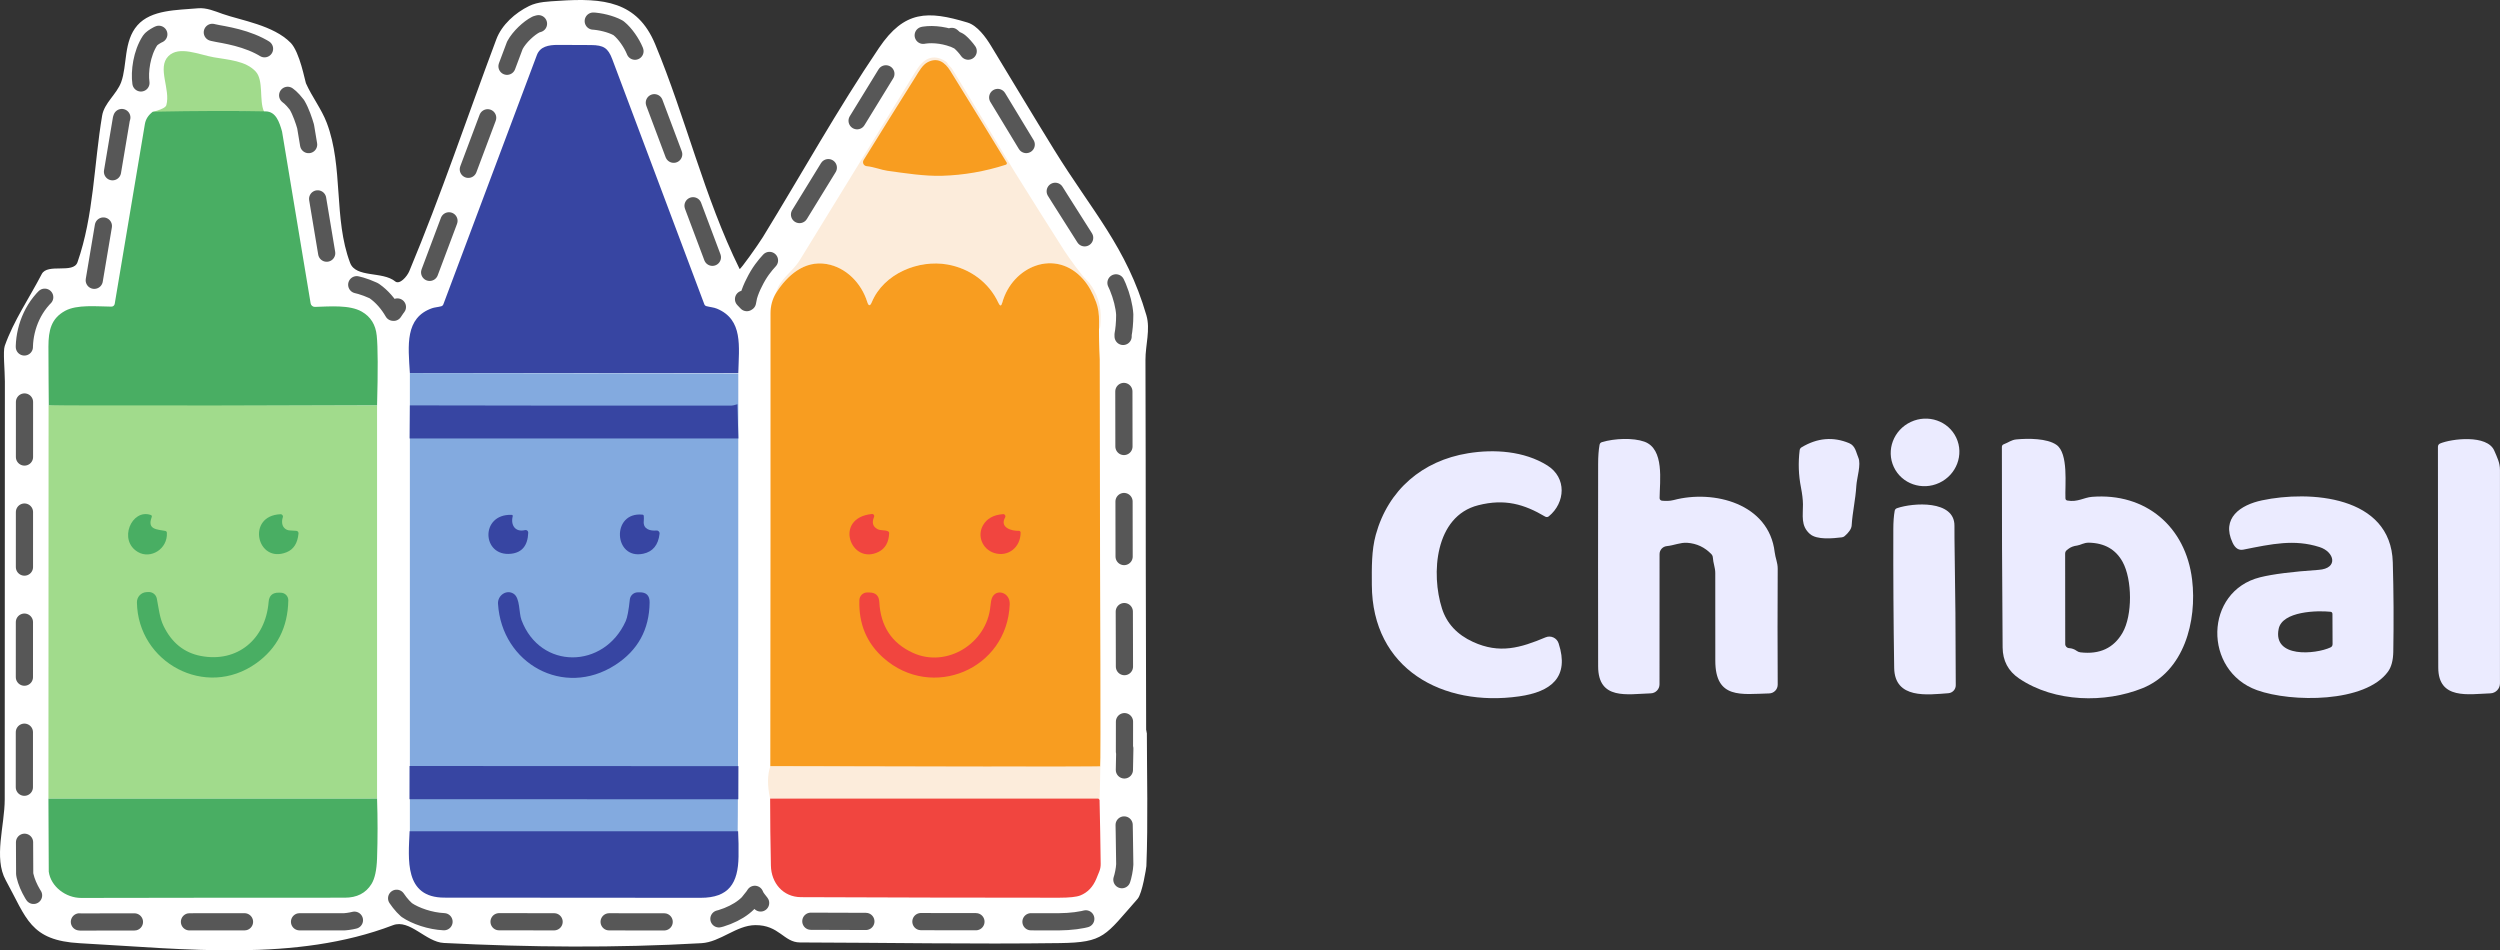 <?xml version="1.0" encoding="utf-8"?>
<svg viewBox="39.967 82.99 726.822 276.294" xmlns="http://www.w3.org/2000/svg">
  <rect x="39.967" y="82.99" width="726.822" height="276.294" fill="#333333" stroke="none"/>
  <g style="" transform="matrix(1, 0, 0, 1, 0, 1.7763568394002505e-15)">
    <path d="M 79.917 90.343 C 83.947 85.766 91.457 85.947 97.531 85.399 C 99.968 85.179 102.38 86.219 104.687 87.035 C 109.982 88.908 119.479 90.312 124.479 95.442 C 127.136 98.168 128.654 106.62 128.905 107.185 C 130.668 111.149 133.425 114.646 134.967 118.701 C 139.859 131.565 136.888 146.554 141.759 159.426 C 143.427 163.834 151.195 161.803 154.84 164.791 C 156.148 165.864 158.309 163.389 158.961 161.828 C 168.214 139.681 175.832 116.885 184.265 94.413 C 185.858 90.167 189.756 86.72 193.782 84.743 C 196.393 83.461 199.474 83.432 202.376 83.233 C 215.385 82.342 225.246 83.35 230.429 95.804 C 239.375 117.3 244.696 140.31 254.994 161.193 C 255.154 161.517 260.426 154.083 261.737 151.947 C 273.001 133.599 283.461 114.733 295.528 96.903 C 302.906 86.001 309.68 86.046 321.253 89.542 C 324.127 90.41 326.595 93.862 328.064 96.281 C 334.187 106.361 340.236 116.487 346.431 126.523 C 357.473 144.414 367.458 154.789 373.254 174.639 C 374.468 178.797 372.966 183.299 372.985 187.63 C 373.07 207.212 373.04 226.794 373.076 246.376 C 373.107 262.961 373.149 279.547 373.187 296.132 C 373.188 296.447 373.388 294.893 373.388 295.208 C 373.402 308.28 373.759 321.844 373.253 334.794 C 373.237 335.205 372.077 342.748 370.698 344.31 C 361.202 355.07 361.043 356.995 348.091 357.173 C 322.907 357.519 297.719 357.049 272.533 356.987 C 267.827 356.975 266.509 351.894 259.545 351.951 C 254.042 351.996 249.387 356.884 243.893 357.199 C 218.967 358.626 193.927 358.401 168.992 357.136 C 163.78 356.872 159.087 350.113 154.211 351.974 C 125.821 362.81 93.541 358.852 63.197 357.211 C 48.657 356.425 47.7 349.894 41.643 338.907 C 38.059 332.407 41.339 323.06 41.341 315.373 C 41.352 274.897 41.371 234.42 41.385 193.944 C 41.386 190.635 40.79 185.129 41.348 183.549 C 43.952 176.169 48.502 169.628 52.097 162.677 C 53.774 159.434 61.291 162.679 62.495 159.232 C 67.248 145.626 67.266 130.805 69.662 116.593 C 70.281 112.922 73.895 110.378 75.19 106.887 C 76.992 102.03 75.832 94.982 79.917 90.343 Z" style="paint-order: fill; stroke-linecap: round; stroke-dasharray: 16; stroke-width: 5px; stroke-miterlimit: 1; stroke-linejoin: round; fill: rgb(255, 255, 255);"/>
    <path d="M 80.939 107.104 C 80.469 103.843 81.163 98.507 83.571 94.808 L 83.914 94.387 L 83.99 94.324 L 84.284 94.082 L 84.464 93.936 C 87.789 91.599 92.868 90.727 96.184 91.117 C 99.118 91.626 101.729 92.508 103.342 92.751 C 107.37 93.469 114.36 94.763 119.265 98.857 L 119.626 99.198 L 119.685 99.282 L 119.862 99.535 L 119.993 99.729 C 122.811 104.652 122.61 107.729 122.747 110.132 C 123.863 110.827 124.744 111.489 126.239 113.414 L 126.305 113.501 L 126.334 113.552 L 126.36 113.596 C 127.446 115.458 128.353 118.141 128.786 119.664 L 128.86 120.033 L 128.869 120.087 L 136.362 165.107 C 139.859 165.09 143.381 165.123 148.418 167.408 L 148.635 167.512 L 148.786 167.61 L 148.871 167.666 C 150.967 169.124 152.893 171.349 154.276 173.771 L 154.346 173.623 L 154.417 173.788 C 156.34 170.716 159.358 167.817 163.022 166.089 L 163.264 165.982 L 163.468 165.923 L 163.291 166.395 C 163.35 166.238 163.409 166.081 163.468 165.923 L 163.512 165.911 C 163.67 165.865 163.757 165.84 163.809 165.825 L 163.47 165.919 C 172.146 142.812 180.684 120.089 189.604 96.293 L 189.647 96.173 L 189.681 96.11 L 189.702 96.071 C 190.969 93.72 193.733 91.156 195.751 90.133 L 195.855 90.081 L 195.914 90.06 L 195.972 90.039 C 197.882 89.388 200.424 89.07 202.083 89.044 C 205.341 89.044 208.701 89.06 211.959 89.088 C 214.412 89.18 217.524 89.941 219.522 91.017 L 219.721 91.127 L 219.845 91.224 L 219.901 91.268 C 221.734 92.76 223.58 95.462 224.52 97.727 C 233.389 121.29 241.634 143.236 250.148 165.954 C 250.35 166.019 250.29 165.998 250.938 166.21 L 251.183 166.295 L 251.353 166.38 L 251.443 166.425 C 253.632 167.603 255.553 169.207 257.097 170.971 L 257.113 170.59 L 257.282 170.852 C 257.382 170.241 257.5 169.648 257.623 169.147 C 258.027 167.765 258.612 166.359 259.215 165.212 C 262.204 159.018 265.756 157.366 266.358 155.279 L 266.431 155.103 L 266.471 155.038 L 266.515 154.965 L 266.551 154.907 C 272.013 145.975 295.165 108.368 300.234 100.029 C 301.765 97.672 304.546 94.937 307.062 93.637 L 307.314 93.514 L 307.383 93.492 L 307.466 93.466 L 307.553 93.439 L 307.596 93.426 C 310.147 92.726 313.955 93.037 317.032 94.185 L 316.681 93.575 L 317.621 94.418 C 317.917 94.543 318.205 94.677 318.483 94.818 L 318.788 94.991 L 318.901 95.08 L 319.02 95.172 L 319.096 95.232 C 319.817 95.83 320.874 97.027 321.431 97.841 L 321.434 97.844 L 321.434 97.844 C 321.633 98.028 321.893 98.283 322.127 98.512 L 322.407 98.834 L 322.611 99.159 L 322.671 99.254 C 326.421 105.297 340.207 128.154 341.042 129.502 C 345.773 137.088 350.532 144.638 355.336 152.177 C 356.527 154.063 359.908 158.649 360.475 159.112 L 360.515 159.145 L 360.557 159.189 C 364.009 162.905 366.671 169.605 366.961 174.449 C 366.968 176.927 366.714 179.093 366.482 180.24 C 366.485 180.729 366.489 181.12 366.504 181.866 C 366.537 183.639 366.6 185.697 366.692 187.452 L 366.783 246.199 C 366.784 246.663 366.952 287.552 366.878 301.543 L 366.883 300.607 L 366.981 300.614 L 366.905 304.421 L 366.886 305.378 L 366.874 305.971 C 366.84 307.606 366.744 313.302 366.641 315.539 C 366.785 321.719 366.893 328.109 366.968 334.295 C 366.911 335.662 366.502 337.696 366.069 338.947 C 365.773 339.693 365.381 340.642 365.078 341.361 C 363.377 344.775 359.824 348.237 356.665 349.804 L 356.558 349.855 L 356.498 349.875 L 356.449 349.891 C 354.56 350.522 351.267 350.959 347.798 350.984 C 322.808 350.979 297.523 350.915 272.528 350.811 C 268.584 350.472 263.864 348.215 261.337 345.794 L 261.294 345.753 L 261.261 345.712 C 259.361 343.331 259.805 343.743 259.416 342.999 C 259.383 343.053 259.33 343.138 259.249 343.267 C 258.842 343.92 258.343 344.359 257.595 345.388 L 257.518 345.493 L 257.469 345.543 L 257.429 345.584 C 254.46 348.571 249.001 350.772 243.612 351.01 C 218.803 350.964 193.845 350.945 169.035 350.956 C 165.059 350.779 160.712 349.267 158.232 347.566 L 158.187 347.535 L 158.145 347.498 C 156.765 346.277 155.472 344.576 154.476 342.865 L 154.399 343.105 L 154.31 342.893 C 154.186 343.159 154.059 343.41 153.933 343.644 L 153.837 343.824 L 153.792 343.884 L 153.746 343.945 L 153.713 343.988 C 150.796 347.761 145.199 350.596 140.18 350.976 C 114.644 350.97 88.894 350.988 63.362 351.04 C 60.027 350.833 55.567 349.141 52.941 347.25 C 50.463 345.057 48.018 341.003 47.248 337.621 L 47.143 337.049 L 47.057 317.497 L 47.048 315.184 L 47.092 193.845 L 47.094 193.845 C 47.066 190.009 47.04 185.63 47.048 183.627 C 47.232 177.904 49.744 171.501 55.244 167.395 L 55.509 167.222 L 55.569 167.194 L 55.754 167.105 L 55.866 167.053 C 61.095 164.834 64.126 164.943 67.282 165.012 C 69.948 149.147 72.33 135.022 75.254 117.562 C 75.947 115.027 78.063 111.752 80.109 109.936 L 81.315 108.996 L 81.379 109.284 C 81.358 109.191 81.337 109.095 81.316 108.996 L 81.921 108.525 L 81.218 108.54 C 81.128 108.111 81.033 107.631 80.939 107.104 Z" style="paint-order: fill; stroke-linecap: round; stroke-dasharray: 16; stroke-width: 5px; stroke-miterlimit: 1; stroke-linejoin: round; stroke: rgb(87, 87, 87); fill: rgb(255, 255, 255);"/>
  </g>
  <g style="" transform="matrix(1, 0, 0, 1, 0, 1.7763568394002505e-15)">
    <g>
      <path fill="#a1db8c" d="M 116.707 115.392 C 117.806 117.818 112.941 115.323 109.747 115.269 C 101.298 115.127 92.971 116.394 84.548 115.719 C 83.095 115.603 87.937 114.957 88.33 113.553 C 89.609 108.982 85.573 102.697 88.914 99.325 C 92.013 96.198 97.781 98.878 102.116 99.642 C 106.347 100.387 111.407 100.638 114.317 103.799 C 116.678 106.364 115.268 112.217 116.707 115.392 Z" style=""/>
      <path fill="#49ae63" d="M 121.967 121.235 L 130.277 171.183 C 130.377 171.79 130.909 172.23 131.524 172.213 C 135.835 172.092 141.6 171.564 145.132 173.581 C 147.723 175.058 149.177 177.387 149.495 180.566 C 149.835 183.908 149.867 190.681 149.59 200.883 C 149.59 200.883 54.174 201.258 54.151 200.892 C 54.151 200.892 54.031 187.668 54.048 183.726 C 54.065 179.008 54.836 175.58 58.904 173.356 C 62.367 171.468 68.097 172.1 72.365 172.135 C 72.833 172.142 73.237 171.804 73.317 171.339 C 76.237 153.968 79.16 136.545 82.086 119.071 C 82.318 117.657 83.088 116.456 84.398 115.469 C 97.446 115.216 108.394 115.184 117.241 115.374 C 120.175 115.435 121.179 118.439 121.967 121.235 Z" style=""/>
      <path fill="#a1db8c" d="M 54.092 200.845 L 149.59 200.883 L 149.59 315.175 L 54.048 315.184 L 54.092 200.845 Z" style=""/>
      <path fill="#49ae63" d="M 84.069 233.337 C 82.692 236.99 85.601 236.877 88.007 237.345 C 88.308 237.403 88.466 237.584 88.484 237.89 C 88.743 242.608 83.766 245.629 80.078 243.482 C 74.244 240.089 78.226 230.826 83.766 232.696 C 84.089 232.806 84.19 233.02 84.069 233.337 Z" style=""/>
      <path fill="#49ae63" d="M 122.019 235.232 C 122.176 236.311 123.069 237.132 124.157 237.197 L 126.105 237.319 C 126.499 237.342 126.794 237.688 126.754 238.08 C 126.494 240.902 125.332 242.726 123.265 243.551 C 114.652 246.997 111.449 232.912 121.525 232.488 C 122.004 232.469 122.352 232.935 122.192 233.38 C 121.984 233.986 121.926 234.604 122.019 235.232 Z" style=""/>
      <path fill="#49ae63" d="M 114.453 275.823 C 99.763 286.314 80.052 275.658 79.775 258.12 C 79.75 256.534 80.983 255.213 82.563 255.134 L 83.117 255.108 C 84.289 255.05 85.327 255.857 85.558 257.003 C 86.112 259.826 86.371 262.613 87.514 264.967 C 89.886 269.856 93.496 272.764 98.343 273.693 C 108.965 275.736 117.197 268.828 118.063 257.982 C 118.207 256.159 119.191 255.264 121.015 255.298 L 121.629 255.307 C 122.844 255.331 123.809 256.334 123.785 257.549 C 123.64 265.398 120.53 271.489 114.453 275.823 Z" style=""/>
      <path fill="#49ae63" d="M 149.59 315.175 C 149.786 320.947 149.786 326.729 149.59 332.523 C 149.475 335.946 148.932 338.439 147.962 340.002 C 146.318 342.657 143.723 343.982 140.18 343.976 C 114.644 343.97 89.107 343.993 63.57 344.045 C 59.095 344.053 54.749 340.755 54.143 336.418 L 54.057 317.469 L 54.048 315.184 L 149.59 315.175 Z" style=""/>
    </g>
    <g style="">
      <path fill="#3745a2" d="M 254.611 191.465 L 159.129 191.456 C 158.627 183.397 157.64 175.399 165.587 172.594 C 166.262 172.351 167.344 172.274 168.245 172.031 C 168.527 171.956 168.755 171.75 168.859 171.477 C 177.931 147.32 186.995 123.162 196.049 99.005 C 196.984 96.512 199.451 96.053 202.083 96.044 C 205.327 96.044 208.569 96.059 211.813 96.087 C 215.44 96.122 216.739 96.927 217.968 100.191 C 226.907 123.939 235.829 147.692 244.734 171.451 C 244.837 171.723 245.063 171.926 245.34 171.996 C 246.404 172.282 247.486 172.343 248.413 172.732 C 256.065 175.927 254.801 183.674 254.611 191.465 Z" style=""/>
      <path fill="#83aadf" d="M 254.611 191.583 C 254.611 191.583 254.644 325.94 254.393 325.9 C 254.4 325.9 190.431 325.944 159.129 324.886 L 159.129 191.456 L 254.611 191.583 Z" style=""/>
      <path fill="#3745a2" d="M 254.351 200.511 L 254.637 210.457 L 159.06 210.466 L 159.129 200.849 C 190.431 200.924 221.627 200.941 252.715 200.901 C 252.969 200.901 253.514 200.771 254.351 200.511 Z" style=""/>
      <path fill="#3745a2" d="M 189.02 233.129 C 188.38 235.708 189.817 237.795 192.613 237.102 C 193.098 236.987 193.56 237.363 193.539 237.855 C 193.407 241.595 191.736 243.638 188.527 243.984 C 180.044 244.893 179.481 232.376 188.674 232.67 C 188.974 232.682 189.09 232.834 189.02 233.129 Z" style=""/>
      <path fill="#3745a2" d="M 227.126 234.471 C 226.875 236.86 229.013 237.388 230.805 237.223 C 231.341 237.177 231.786 237.629 231.723 238.158 C 231.353 241.443 229.767 243.382 226.962 243.975 C 218.349 245.802 217.621 231.718 226.728 232.609 C 226.977 232.633 227.112 232.765 227.135 233.008 C 227.176 233.522 227.172 234.009 227.126 234.471 Z" style=""/>
      <path fill="#3745a2" d="M 221.88 263.574 C 222.342 262.541 222.74 260.446 223.075 257.289 C 223.197 256.121 224.174 255.227 225.352 255.203 L 225.88 255.194 C 227.865 255.148 228.849 256.121 228.832 258.112 C 228.745 266.012 225.415 272.081 218.842 276.316 C 203.849 285.986 185.809 275.901 184.753 258.51 C 184.606 256.086 187.263 254.233 189.341 255.644 C 191.202 256.908 190.795 261.167 191.574 263.245 C 197.028 277.788 215.596 277.554 221.88 263.574 Z" style=""/>
      <path fill="#3745a2" d="M 159.043 305.688 L 254.645 305.731 L 254.619 315.366 L 159.026 315.331 L 159.043 305.688 Z" style=""/>
      <path fill="#3745a2" d="M 159.051 324.671 L 254.559 324.671 C 254.68 327.043 254.721 329.508 254.68 332.064 C 254.55 339.691 251.953 344.027 243.626 344.01 C 218.81 343.964 193.995 343.947 169.18 343.958 C 157.389 343.958 158.714 332.748 159.051 324.671 Z" style=""/>
    </g>
    <g>
      <path fill="#fcecdb" d="M 316.721 102.943 C 320.45 108.951 334.294 131.9 335.099 133.198 C 339.837 140.798 344.613 148.376 349.426 155.93 C 350.759 158.02 354.55 163.138 355.589 164.119 C 358.273 166.664 359.917 170.837 359.961 174.507 C 360.013 178.835 359.441 180.168 359.493 176.515 C 359.522 174.351 359.251 172.49 358.679 170.932 C 357.641 168.116 356.368 165.856 354.862 164.154 C 346.811 155.073 334.268 160.423 331.359 170.975 C 331.071 172.031 330.699 172.061 330.243 171.062 C 327.481 165.054 321.915 161.037 315.406 159.886 C 307.052 158.414 296.924 162.466 293.427 170.837 C 292.931 172.031 292.489 172.011 292.102 170.776 C 290.388 165.288 285.939 160.717 280.277 159.748 C 273.802 158.639 268.825 163.054 265.544 168.231 C 266.721 163.885 270.253 162.267 272.521 158.562 C 277.975 149.64 301.09 112.097 306.169 103.74 C 308.342 100.165 311.051 98.39 314.895 100.823 C 315.137 100.978 315.322 101.186 315.449 101.446 C 315.778 102.138 316.332 102.32 316.721 102.943 Z" style=""/>
      <path fill="#f89d20" d="M 316.245 103.584 C 320.037 109.621 332.641 130.255 332.641 130.255 C 332.771 130.492 332.651 130.791 332.39 130.878 C 326.341 132.834 320.161 133.908 313.847 134.098 C 308.835 134.245 303.183 133.362 297.937 132.635 C 296.188 132.393 294.128 131.519 291.912 131.294 C 291.06 131.205 290.594 130.256 291.046 129.528 C 295.946 121.61 300.992 113.525 306.186 105.272 C 307.139 103.749 308.151 101.835 309.727 101.039 C 312.566 99.611 314.652 101.048 316.245 103.584 Z" style=""/>
      <path fill="#f89d20" d="M 359.692 187.466 L 359.783 246.214 C 359.783 246.214 360.034 305.718 359.811 305.874 C 359.589 306.03 334.689 305.936 318.918 305.92 C 303.147 305.904 284.813 305.864 263.917 305.8 C 263.946 283.533 263.965 261.423 263.975 239.47 C 263.985 217.517 263.985 195.722 263.977 174.083 C 263.974 173.027 264.103 172.011 264.364 171.036 C 264.626 170.061 265.019 169.126 265.544 168.231 C 267.184 165.643 269.249 163.245 271.713 161.632 C 274.176 160.02 277.039 159.194 280.277 159.748 C 283.108 160.233 285.636 161.618 287.67 163.567 C 289.704 165.517 291.245 168.032 292.102 170.776 C 292.295 171.394 292.503 171.707 292.724 171.717 C 292.944 171.728 293.179 171.434 293.427 170.837 C 295.175 166.652 298.582 163.546 302.595 161.67 C 306.608 159.795 311.229 159.15 315.406 159.886 C 318.66 160.462 321.679 161.754 324.23 163.653 C 326.78 165.552 328.862 168.058 330.243 171.062 C 330.471 171.562 330.678 171.804 330.864 171.789 C 331.05 171.775 331.215 171.503 331.359 170.975 C 332.813 165.699 336.676 161.724 341.182 160.202 C 345.688 158.681 350.836 159.614 354.862 164.154 C 355.615 165.005 356.31 165.996 356.946 167.125 C 357.582 168.255 358.16 169.524 358.679 170.932 C 358.965 171.711 359.176 172.566 359.311 173.496 C 359.447 174.427 359.507 175.433 359.493 176.515 C 359.467 178.342 359.471 180.168 359.504 181.993 C 359.537 183.818 359.6 185.643 359.692 187.466 Z" style=""/>
      <path fill="#f1453f" d="M 295.037 236.799 C 295.972 237.31 297.045 237.007 298.067 237.422 C 298.355 237.544 298.491 237.757 298.473 238.063 C 298.346 240.672 297.328 242.458 295.418 243.421 C 287.332 247.507 282.147 233.562 293.47 232.419 C 293.932 232.373 294.272 232.843 294.085 233.267 C 293.386 234.883 293.704 236.061 295.037 236.799 Z" style=""/>
      <path fill="#f1453f" d="M 336.683 237.795 C 336.727 242.14 332.987 245.04 328.988 243.75 C 325.586 242.66 323.993 238.807 325.75 235.717 C 326.869 233.749 328.817 232.665 331.593 232.462 C 332.078 232.425 332.422 232.927 332.212 233.366 C 332.205 233.379 332.198 233.393 332.19 233.406 C 330.52 236.366 334.043 237.388 336.181 237.319 C 336.456 237.309 336.683 237.525 336.683 237.795 Z" style=""/>
      <path fill="#f1453f" d="M 328.356 256.865 C 329.464 254.008 333.662 255.116 333.524 258.666 C 332.788 277.632 310.913 286.704 296.846 274.299 C 291.923 269.954 289.581 264.333 289.817 257.436 C 289.859 256.206 290.871 255.232 292.102 255.238 L 292.708 255.246 C 294.549 255.252 295.515 256.172 295.608 258.008 C 295.978 265.025 299.207 269.942 305.295 272.758 C 315.189 277.338 326.893 270.049 327.906 259.246 C 328.003 258.167 328.154 257.373 328.356 256.865 Z" style=""/>
      <path fill="#fcecdb" d="M 263.917 305.8 C 305.71 305.928 358.508 305.81 359.874 305.825 C 359.835 307.744 359.711 315.428 359.589 316.005 C 359.548 316.199 263.865 315.175 263.865 315.175 C 263.034 311.43 263.051 308.305 263.917 305.8 Z" style=""/>
      <path fill="#f1453f" d="M 263.865 315.175 L 359.156 315.167 C 359.34 315.167 359.47 315.251 359.545 315.418 C 359.586 315.499 359.617 315.577 359.64 315.651 C 359.785 321.827 359.894 328.002 359.969 334.176 C 359.975 334.944 359.839 335.674 359.562 336.366 C 359.279 337.082 358.994 337.784 358.705 338.47 C 357.713 340.859 356.16 342.475 354.048 343.318 C 352.94 343.763 350.857 343.984 347.798 343.984 C 322.815 343.979 297.83 343.924 272.841 343.82 C 267.604 343.794 264.194 339.691 264.09 334.652 C 263.945 328.022 263.871 321.529 263.865 315.175 Z" style=""/>
    </g>
  </g>
  <g style="" transform="matrix(1, 0, 0, 1, 0, 1.7763568394002505e-15)">
    <ellipse transform="matrix(0.906, -0.424, 0.424, 0.906, 599.635, 214.516)" rx="10.024" ry="9.774" style="fill: rgb(235, 235, 255);"/>
    <path d="M 523.15 228.557 C 524.283 228.652 525.403 228.676 526.571 228.366 C 538.228 225.279 554.271 229.403 555.916 243.515 C 556.119 245.22 556.798 246.554 556.798 248.295 C 556.735 259.841 556.735 271.084 556.798 282.026 C 556.805 283.417 555.697 284.556 554.307 284.588 C 546.286 284.779 538.669 286.317 538.657 275.101 C 538.649 266.583 538.645 258.068 538.645 249.558 C 538.645 248.044 538.037 246.686 537.942 245.088 C 537.918 244.7 537.772 244.366 537.501 244.087 C 535.586 242.093 533.254 240.997 530.505 240.798 C 528.502 240.654 526.631 241.56 524.545 241.763 C 523.353 241.886 522.447 242.889 522.447 244.087 L 522.435 281.942 C 522.437 283.363 521.31 284.526 519.897 284.565 C 513.043 284.791 504.616 286.603 504.592 276.734 C 504.56 257.108 504.56 237.484 504.592 217.865 C 504.592 215.712 504.727 213.869 504.998 212.335 C 505.069 211.922 505.299 211.655 505.689 211.536 C 509.372 210.416 514.807 210.237 518.025 211.393 C 523.913 213.503 522.507 222.847 522.459 227.806 C 522.458 228.199 522.76 228.526 523.15 228.557 Z" style="fill: rgb(235, 235, 255);"/>
    <path d="M 580.243 216.053 C 581.101 217.996 579.802 221.929 579.659 224.194 C 579.421 228.318 578.539 231.822 578.3 235.744 C 578.237 236.69 577.558 237.727 576.262 238.855 C 576.021 239.057 575.731 239.181 575.428 239.212 C 572.901 239.51 568.181 240.023 566.155 238.223 C 563.425 235.827 564.176 232.859 564.14 229.594 C 564.125 228.243 563.929 226.607 563.556 224.683 C 562.857 221.131 562.73 217.54 563.175 213.908 C 563.223 213.526 563.41 213.237 563.735 213.038 C 568.304 210.289 572.917 209.888 577.573 211.834 C 579.421 212.609 579.588 214.552 580.243 216.053 Z" style="fill: rgb(235, 235, 255);"/>
    <path d="M 641.007 228.509 C 643.939 229.057 645.846 227.615 648.17 227.436 C 663.773 226.197 675.43 236.089 677.277 251.537 C 678.731 263.599 674.965 278.2 662.807 283.087 C 652.032 287.413 637.384 287.282 626.966 280.238 C 623.811 278.101 622.219 275.089 622.187 271.203 C 622.028 251.783 621.957 232.364 621.972 212.942 C 621.972 212.546 622.159 212.28 622.532 212.144 C 623.927 211.631 624.714 210.869 626.203 210.737 C 629.648 210.416 635.107 210.416 637.825 212.311 C 641.4 214.802 640.28 224.075 640.447 227.853 C 640.462 228.219 640.649 228.437 641.007 228.509 Z M 641.317 242.562 L 640.864 242.919 C 640.53 243.181 640.363 243.527 640.363 243.956 L 640.387 270.238 C 640.386 270.864 640.872 271.381 641.496 271.418 C 642.33 271.465 643.073 271.732 643.725 272.216 C 644.05 272.455 644.412 272.598 644.809 272.645 C 650.403 273.306 654.484 271.406 657.05 266.948 C 659.982 261.859 659.887 251.477 657.074 246.352 C 655.08 242.721 651.809 240.857 647.265 240.762 C 645.81 240.738 644.833 241.453 643.903 241.584 C 642.815 241.727 641.952 242.054 641.317 242.562 Z" style="fill: rgb(235, 235, 255);"/>
    <path d="M 749.34 211.941 C 752.666 210.523 763.095 209.236 765.133 214.027 C 765.944 215.946 766.778 217.472 766.778 219.653 C 766.793 240.774 766.793 261.446 766.778 281.668 C 766.779 283.232 765.544 284.513 763.989 284.565 C 757.707 284.779 748.863 286.519 748.84 277.103 C 748.768 255.681 748.736 234.266 748.744 212.859 C 748.743 212.462 748.977 212.102 749.34 211.941 Z" style="fill: rgb(235, 235, 255);"/>
    <path d="M 489.193 233.181 C 483.09 229.57 477.441 227.913 469.729 229.88 C 457.071 233.086 455.986 249.88 459.192 259.904 C 460.583 264.259 463.594 267.496 468.227 269.618 C 475.951 273.146 481.97 271.358 489.312 268.283 C 490.836 267.639 492.589 268.443 493.102 270.023 C 496.309 279.857 490.969 284.124 481.612 285.447 C 459.466 288.593 438.894 277.556 438.799 253.015 C 438.775 247.949 438.691 243.074 439.943 238.485 C 443.542 225.386 453.519 216.912 466.773 214.766 C 474.365 213.526 483.078 214.099 489.813 218.306 C 495.534 221.882 495.069 229.152 490.254 233.098 C 489.954 233.349 489.528 233.383 489.193 233.181 Z" style="fill: rgb(235, 235, 255);"/>
    <path d="M 714.059 248.664 C 719.9 248.259 718.672 243.42 714.322 242.037 C 706.991 239.701 700.519 241.119 692.152 242.788 C 690.833 243.05 689.796 242.376 689.041 240.762 C 685.704 233.646 691.27 229.784 697.623 228.449 C 711.282 225.565 735.061 226.971 735.621 246.471 C 735.868 255.157 735.916 263.842 735.764 272.526 C 735.717 274.958 735.22 276.846 734.274 278.188 C 727.731 287.378 706.157 287.235 696.157 283.647 C 680.447 278.009 680.769 254.886 697.051 250.822 C 700.674 249.916 706.344 249.197 714.059 248.664 Z M 702.438 265.828 C 700.698 274.35 713.13 273.23 717.48 271.227 C 717.901 271.036 718.112 270.711 718.112 270.25 L 718.076 261.513 C 718.076 261.108 717.874 260.886 717.468 260.846 C 713.738 260.452 703.487 260.655 702.438 265.828 Z" style="fill: rgb(235, 235, 255);"/>
    <path d="M 606.406 284.529 C 600.375 284.97 590.804 286.329 590.661 277.163 C 590.454 263.75 590.371 250.341 590.41 236.936 C 590.41 234.775 590.541 232.971 590.804 231.524 C 590.875 231.136 591.098 230.874 591.471 230.738 C 596.143 229.117 608.241 228.318 608.182 235.839 C 608.173 237.15 608.178 238.454 608.194 239.749 C 608.432 254.179 608.555 268.336 608.563 282.217 C 608.565 283.428 607.625 284.436 606.406 284.529 Z" style="fill: rgb(235, 235, 255);"/>
  </g>
</svg>